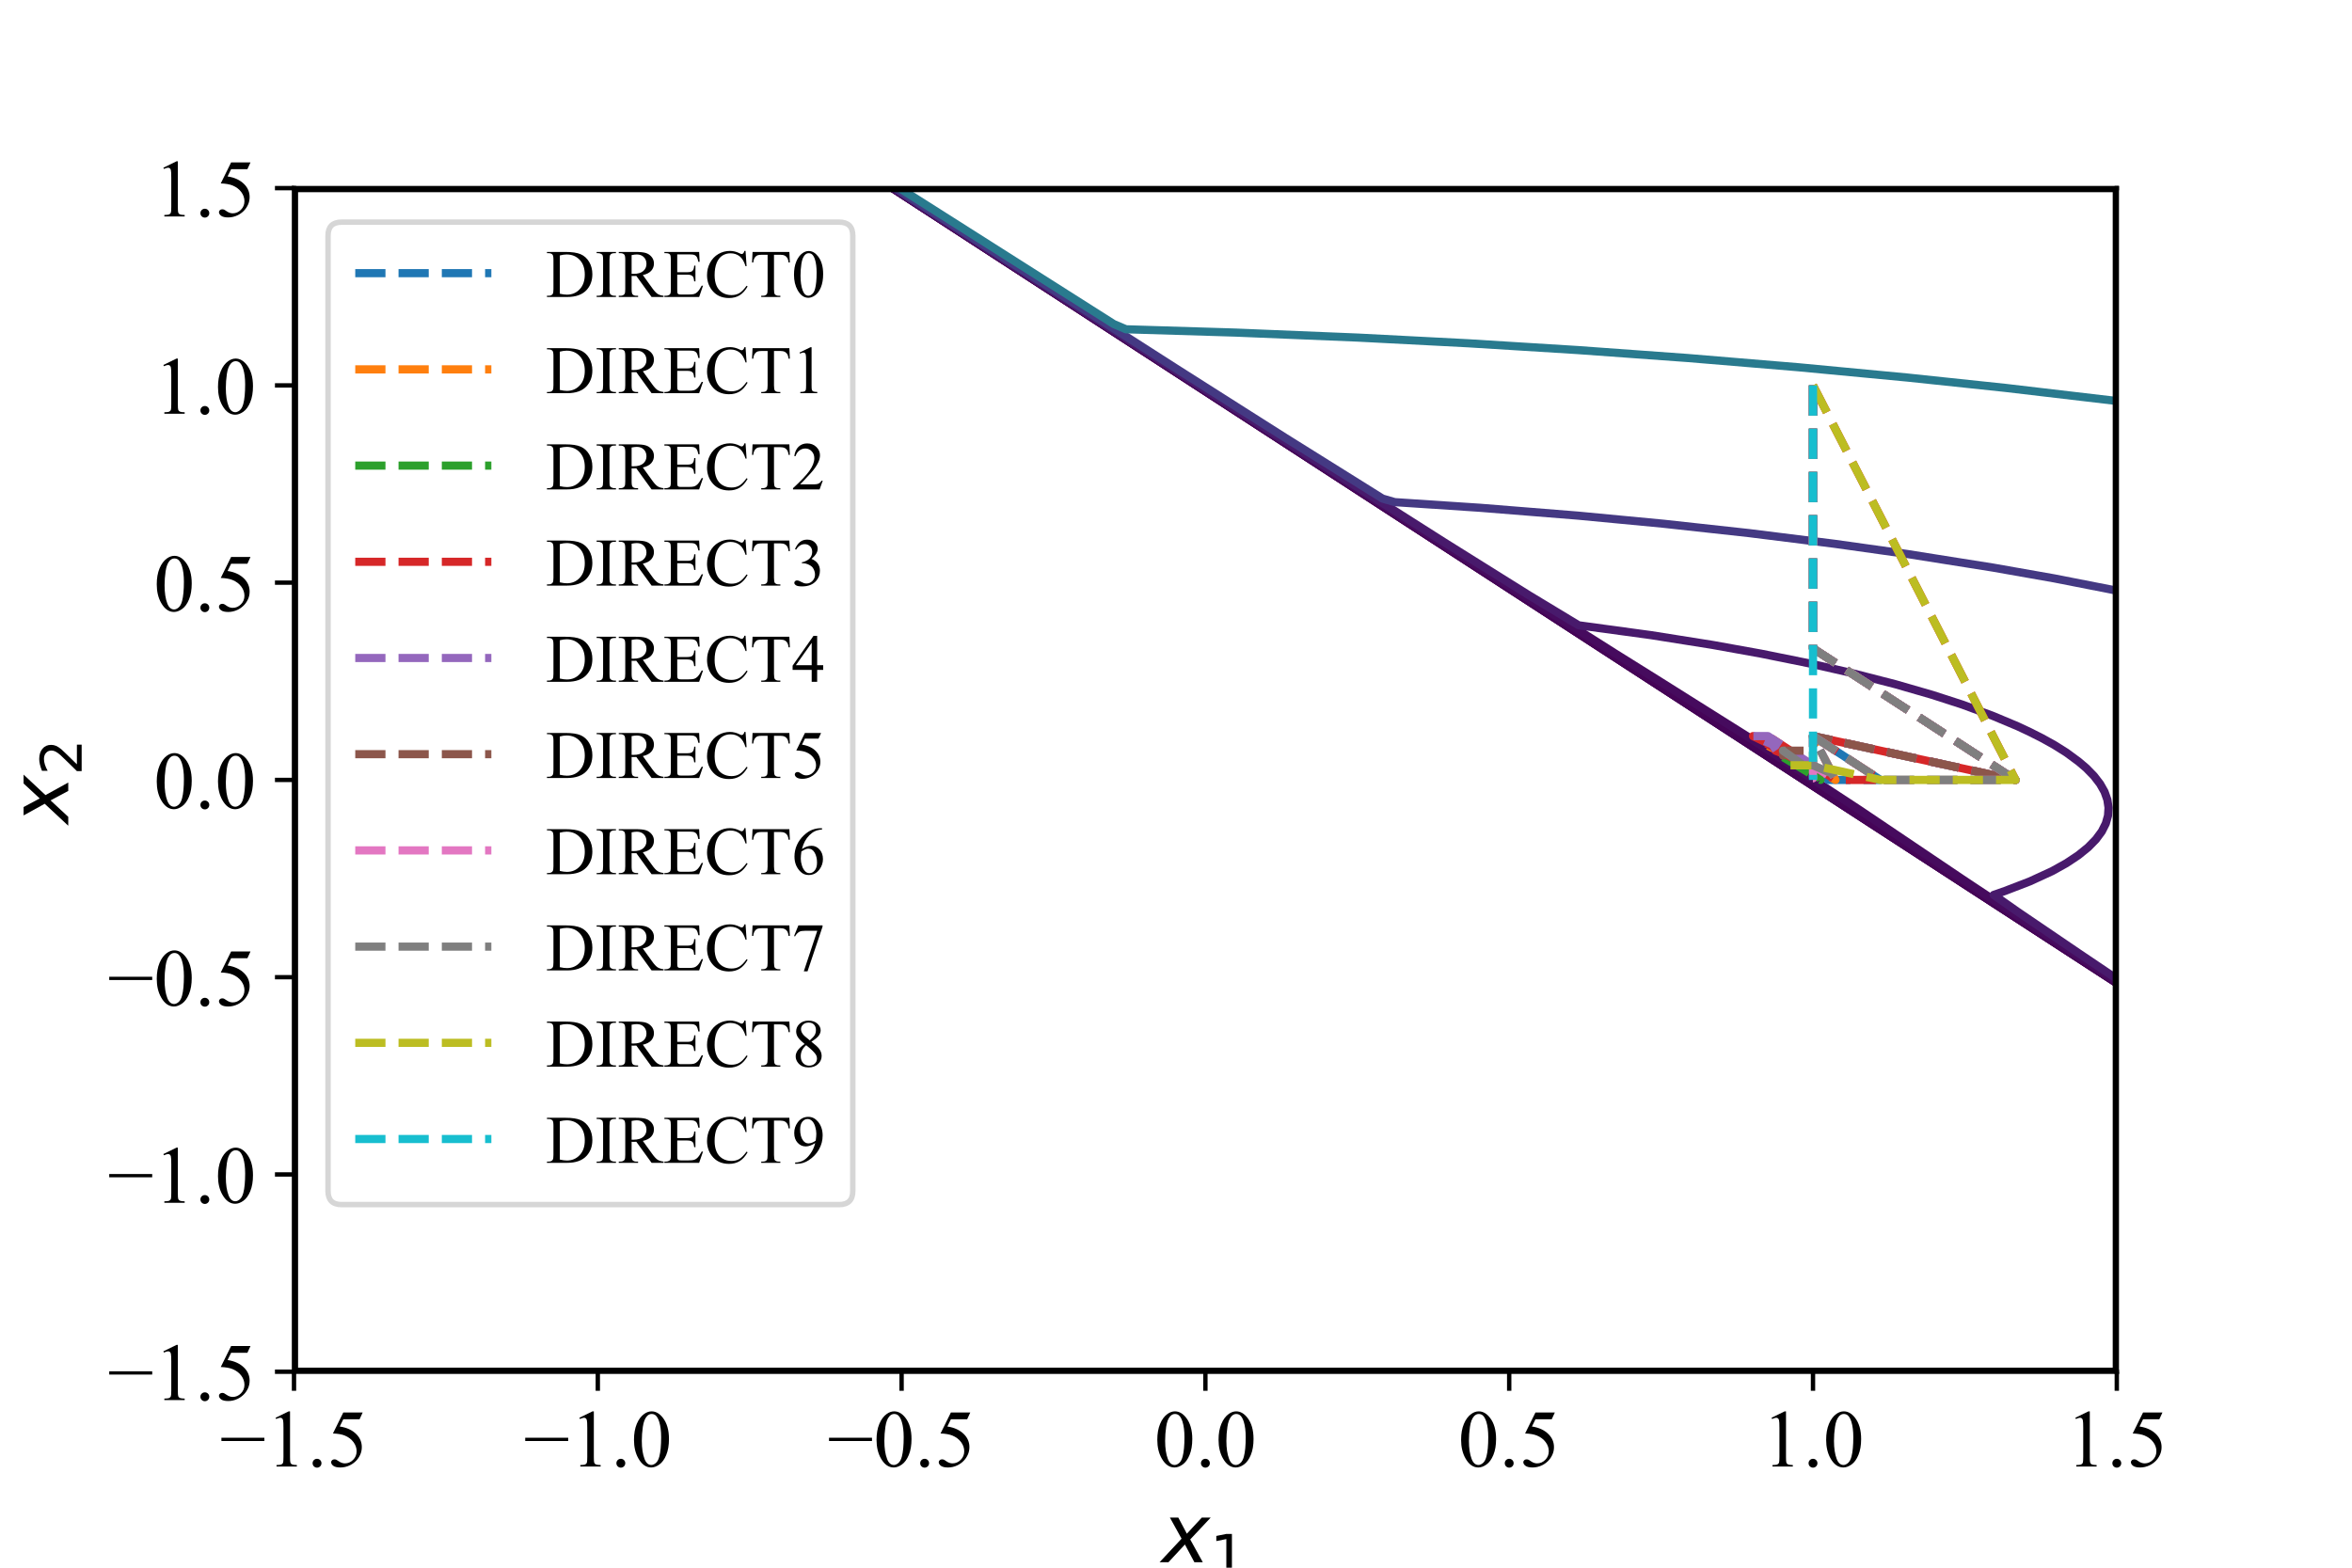 <?xml version="1.0" encoding="utf-8" standalone="no"?>
<!DOCTYPE svg PUBLIC "-//W3C//DTD SVG 1.1//EN"
  "http://www.w3.org/Graphics/SVG/1.1/DTD/svg11.dtd">
<!-- Created with matplotlib (https://matplotlib.org/) -->
<svg height="288pt" version="1.1" viewBox="0 0 432 288" width="432pt" xmlns="http://www.w3.org/2000/svg" xmlns:xlink="http://www.w3.org/1999/xlink">
 <defs>
  <style type="text/css">*{stroke-linecap:butt;stroke-linejoin:round;}</style>
 </defs>
 <g id="figure_1">
  <g id="patch_1">
   <path d="M 0 288 
L 432 288 
L 432 0 
L 0 0 
z
" style="fill:#ffffff;"/>
  </g>
  <g id="axes_1">
   <g id="patch_2">
    <path d="M 54 252 
L 388.8 252 
L 388.8 34.56 
L 54 34.56 
z
" style="fill:#ffffff;"/>
   </g>
   <g id="matplotlib.axis_1">
    <g id="xtick_1">
     <g id="line2d_1">
      <defs>
       <path d="M 0 0 
L 0 3.5 
" id="m07258f8184" style="stroke:#000000;stroke-width:0.8;"/>
      </defs>
      <g>
       <use style="stroke:#000000;stroke-width:0.8;" x="54" xlink:href="#m07258f8184" y="252"/>
      </g>
     </g>
     <g id="text_1">
      <!-- −1.5 -->
      <g transform="translate(40.396 269.416)scale(0.15 -0.15)">
       <defs>
        <path d="M 54.438 31.25 
L 1.812 31.25 
L 1.812 35.25 
L 54.438 35.25 
z
" id="TimesNewRomanPSMT-8722"/>
        <path d="M 11.719 59.719 
L 27.828 67.578 
L 29.438 67.578 
L 29.438 11.672 
Q 29.438 6.109 29.906 4.734 
Q 30.375 3.375 31.828 2.641 
Q 33.297 1.906 37.797 1.812 
L 37.797 0 
L 12.891 0 
L 12.891 1.812 
Q 17.578 1.906 18.938 2.609 
Q 20.312 3.328 20.844 4.516 
Q 21.391 5.719 21.391 11.672 
L 21.391 47.406 
Q 21.391 54.641 20.906 56.688 
Q 20.562 58.25 19.656 58.984 
Q 18.75 59.719 17.484 59.719 
Q 15.672 59.719 12.453 58.203 
z
" id="TimesNewRomanPSMT-49"/>
        <path d="M 12.5 9.469 
Q 14.797 9.469 16.359 7.875 
Q 17.922 6.297 17.922 4.047 
Q 17.922 1.812 16.328 0.219 
Q 14.75 -1.375 12.5 -1.375 
Q 10.25 -1.375 8.656 0.219 
Q 7.078 1.812 7.078 4.047 
Q 7.078 6.344 8.656 7.906 
Q 10.25 9.469 12.5 9.469 
z
" id="TimesNewRomanPSMT-46"/>
        <path d="M 43.406 66.219 
L 39.594 57.906 
L 19.672 57.906 
L 15.328 49.031 
Q 28.266 47.125 35.844 39.406 
Q 42.328 32.766 42.328 23.781 
Q 42.328 18.562 40.203 14.109 
Q 38.094 9.672 34.859 6.547 
Q 31.641 3.422 27.688 1.516 
Q 22.078 -1.172 16.156 -1.172 
Q 10.203 -1.172 7.484 0.844 
Q 4.781 2.875 4.781 5.328 
Q 4.781 6.688 5.906 7.734 
Q 7.031 8.797 8.734 8.797 
Q 10.016 8.797 10.969 8.406 
Q 11.922 8.016 14.203 6.391 
Q 17.875 3.859 21.625 3.859 
Q 27.344 3.859 31.656 8.172 
Q 35.984 12.5 35.984 18.703 
Q 35.984 24.703 32.125 29.906 
Q 28.266 35.109 21.484 37.938 
Q 16.156 40.141 6.984 40.484 
L 19.672 66.219 
z
" id="TimesNewRomanPSMT-53"/>
       </defs>
       <use xlink:href="#TimesNewRomanPSMT-8722"/>
       <use x="56.396" xlink:href="#TimesNewRomanPSMT-49"/>
       <use x="106.396" xlink:href="#TimesNewRomanPSMT-46"/>
       <use x="131.396" xlink:href="#TimesNewRomanPSMT-53"/>
      </g>
     </g>
    </g>
    <g id="xtick_2">
     <g id="line2d_2">
      <g>
       <use style="stroke:#000000;stroke-width:0.8;" x="109.8" xlink:href="#m07258f8184" y="252"/>
      </g>
     </g>
     <g id="text_2">
      <!-- −1.0 -->
      <g transform="translate(96.196 269.416)scale(0.15 -0.15)">
       <defs>
        <path d="M 3.609 32.719 
Q 3.609 44.047 7.031 52.219 
Q 10.453 60.406 16.109 64.406 
Q 20.516 67.578 25.203 67.578 
Q 32.812 67.578 38.875 59.812 
Q 46.438 50.203 46.438 33.734 
Q 46.438 22.219 43.109 14.156 
Q 39.797 6.109 34.641 2.469 
Q 29.5 -1.172 24.703 -1.172 
Q 15.234 -1.172 8.938 10.016 
Q 3.609 19.438 3.609 32.719 
z
M 13.188 31.5 
Q 13.188 17.828 16.547 9.188 
Q 19.344 1.906 24.859 1.906 
Q 27.484 1.906 30.312 4.266 
Q 33.156 6.641 34.625 12.203 
Q 36.859 20.609 36.859 35.891 
Q 36.859 47.219 34.516 54.781 
Q 32.766 60.406 29.984 62.75 
Q 27.984 64.359 25.141 64.359 
Q 21.828 64.359 19.234 61.375 
Q 15.719 57.328 14.453 48.625 
Q 13.188 39.938 13.188 31.5 
z
" id="TimesNewRomanPSMT-48"/>
       </defs>
       <use xlink:href="#TimesNewRomanPSMT-8722"/>
       <use x="56.396" xlink:href="#TimesNewRomanPSMT-49"/>
       <use x="106.396" xlink:href="#TimesNewRomanPSMT-46"/>
       <use x="131.396" xlink:href="#TimesNewRomanPSMT-48"/>
      </g>
     </g>
    </g>
    <g id="xtick_3">
     <g id="line2d_3">
      <g>
       <use style="stroke:#000000;stroke-width:0.8;" x="165.6" xlink:href="#m07258f8184" y="252"/>
      </g>
     </g>
     <g id="text_3">
      <!-- −0.5 -->
      <g transform="translate(151.996 269.416)scale(0.15 -0.15)">
       <use xlink:href="#TimesNewRomanPSMT-8722"/>
       <use x="56.396" xlink:href="#TimesNewRomanPSMT-48"/>
       <use x="106.396" xlink:href="#TimesNewRomanPSMT-46"/>
       <use x="131.396" xlink:href="#TimesNewRomanPSMT-53"/>
      </g>
     </g>
    </g>
    <g id="xtick_4">
     <g id="line2d_4">
      <g>
       <use style="stroke:#000000;stroke-width:0.8;" x="221.4" xlink:href="#m07258f8184" y="252"/>
      </g>
     </g>
     <g id="text_4">
      <!-- 0.0 -->
      <g transform="translate(212.025 269.416)scale(0.15 -0.15)">
       <use xlink:href="#TimesNewRomanPSMT-48"/>
       <use x="50" xlink:href="#TimesNewRomanPSMT-46"/>
       <use x="75" xlink:href="#TimesNewRomanPSMT-48"/>
      </g>
     </g>
    </g>
    <g id="xtick_5">
     <g id="line2d_5">
      <g>
       <use style="stroke:#000000;stroke-width:0.8;" x="277.2" xlink:href="#m07258f8184" y="252"/>
      </g>
     </g>
     <g id="text_5">
      <!-- 0.5 -->
      <g transform="translate(267.825 269.416)scale(0.15 -0.15)">
       <use xlink:href="#TimesNewRomanPSMT-48"/>
       <use x="50" xlink:href="#TimesNewRomanPSMT-46"/>
       <use x="75" xlink:href="#TimesNewRomanPSMT-53"/>
      </g>
     </g>
    </g>
    <g id="xtick_6">
     <g id="line2d_6">
      <g>
       <use style="stroke:#000000;stroke-width:0.8;" x="333" xlink:href="#m07258f8184" y="252"/>
      </g>
     </g>
     <g id="text_6">
      <!-- 1.0 -->
      <g transform="translate(323.625 269.416)scale(0.15 -0.15)">
       <use xlink:href="#TimesNewRomanPSMT-49"/>
       <use x="50" xlink:href="#TimesNewRomanPSMT-46"/>
       <use x="75" xlink:href="#TimesNewRomanPSMT-48"/>
      </g>
     </g>
    </g>
    <g id="xtick_7">
     <g id="line2d_7">
      <g>
       <use style="stroke:#000000;stroke-width:0.8;" x="388.8" xlink:href="#m07258f8184" y="252"/>
      </g>
     </g>
     <g id="text_7">
      <!-- 1.5 -->
      <g transform="translate(379.425 269.416)scale(0.15 -0.15)">
       <use xlink:href="#TimesNewRomanPSMT-49"/>
       <use x="50" xlink:href="#TimesNewRomanPSMT-46"/>
       <use x="75" xlink:href="#TimesNewRomanPSMT-53"/>
      </g>
     </g>
    </g>
    <g id="text_8">
     <!-- $x_1$ -->
     <g transform="translate(213.375 287.04)scale(0.15 -0.15)">
      <defs>
       <path d="M 60.016 54.688 
L 34.906 27.875 
L 50.297 0 
L 39.984 0 
L 28.422 21.688 
L 8.297 0 
L -2.594 0 
L 24.312 28.812 
L 10.016 54.688 
L 20.312 54.688 
L 30.812 34.906 
L 49.125 54.688 
z
" id="DejaVuSans-Oblique-120"/>
       <path d="M 12.406 8.297 
L 28.516 8.297 
L 28.516 63.922 
L 10.984 60.406 
L 10.984 69.391 
L 28.422 72.906 
L 38.281 72.906 
L 38.281 8.297 
L 54.391 8.297 
L 54.391 0 
L 12.406 0 
z
" id="DejaVuSans-49"/>
      </defs>
      <use transform="translate(0 0.312)" xlink:href="#DejaVuSans-Oblique-120"/>
      <use transform="translate(59.18 -16.094)scale(0.7)" xlink:href="#DejaVuSans-49"/>
     </g>
    </g>
   </g>
   <g id="matplotlib.axis_2">
    <g id="ytick_1">
     <g id="line2d_8">
      <defs>
       <path d="M 0 0 
L -3.5 0 
" id="m9560e3b0bb" style="stroke:#000000;stroke-width:0.8;"/>
      </defs>
      <g>
       <use style="stroke:#000000;stroke-width:0.8;" x="54" xlink:href="#m9560e3b0bb" y="252"/>
      </g>
     </g>
     <g id="text_9">
      <!-- −1.5 -->
      <g transform="translate(19.791 257.208)scale(0.15 -0.15)">
       <use xlink:href="#TimesNewRomanPSMT-8722"/>
       <use x="56.396" xlink:href="#TimesNewRomanPSMT-49"/>
       <use x="106.396" xlink:href="#TimesNewRomanPSMT-46"/>
       <use x="131.396" xlink:href="#TimesNewRomanPSMT-53"/>
      </g>
     </g>
    </g>
    <g id="ytick_2">
     <g id="line2d_9">
      <g>
       <use style="stroke:#000000;stroke-width:0.8;" x="54" xlink:href="#m9560e3b0bb" y="215.76"/>
      </g>
     </g>
     <g id="text_10">
      <!-- −1.0 -->
      <g transform="translate(19.791 220.968)scale(0.15 -0.15)">
       <use xlink:href="#TimesNewRomanPSMT-8722"/>
       <use x="56.396" xlink:href="#TimesNewRomanPSMT-49"/>
       <use x="106.396" xlink:href="#TimesNewRomanPSMT-46"/>
       <use x="131.396" xlink:href="#TimesNewRomanPSMT-48"/>
      </g>
     </g>
    </g>
    <g id="ytick_3">
     <g id="line2d_10">
      <g>
       <use style="stroke:#000000;stroke-width:0.8;" x="54" xlink:href="#m9560e3b0bb" y="179.52"/>
      </g>
     </g>
     <g id="text_11">
      <!-- −0.5 -->
      <g transform="translate(19.791 184.728)scale(0.15 -0.15)">
       <use xlink:href="#TimesNewRomanPSMT-8722"/>
       <use x="56.396" xlink:href="#TimesNewRomanPSMT-48"/>
       <use x="106.396" xlink:href="#TimesNewRomanPSMT-46"/>
       <use x="131.396" xlink:href="#TimesNewRomanPSMT-53"/>
      </g>
     </g>
    </g>
    <g id="ytick_4">
     <g id="line2d_11">
      <g>
       <use style="stroke:#000000;stroke-width:0.8;" x="54" xlink:href="#m9560e3b0bb" y="143.28"/>
      </g>
     </g>
     <g id="text_12">
      <!-- 0.0 -->
      <g transform="translate(28.25 148.488)scale(0.15 -0.15)">
       <use xlink:href="#TimesNewRomanPSMT-48"/>
       <use x="50" xlink:href="#TimesNewRomanPSMT-46"/>
       <use x="75" xlink:href="#TimesNewRomanPSMT-48"/>
      </g>
     </g>
    </g>
    <g id="ytick_5">
     <g id="line2d_12">
      <g>
       <use style="stroke:#000000;stroke-width:0.8;" x="54" xlink:href="#m9560e3b0bb" y="107.04"/>
      </g>
     </g>
     <g id="text_13">
      <!-- 0.5 -->
      <g transform="translate(28.25 112.248)scale(0.15 -0.15)">
       <use xlink:href="#TimesNewRomanPSMT-48"/>
       <use x="50" xlink:href="#TimesNewRomanPSMT-46"/>
       <use x="75" xlink:href="#TimesNewRomanPSMT-53"/>
      </g>
     </g>
    </g>
    <g id="ytick_6">
     <g id="line2d_13">
      <g>
       <use style="stroke:#000000;stroke-width:0.8;" x="54" xlink:href="#m9560e3b0bb" y="70.8"/>
      </g>
     </g>
     <g id="text_14">
      <!-- 1.0 -->
      <g transform="translate(28.25 76.008)scale(0.15 -0.15)">
       <use xlink:href="#TimesNewRomanPSMT-49"/>
       <use x="50" xlink:href="#TimesNewRomanPSMT-46"/>
       <use x="75" xlink:href="#TimesNewRomanPSMT-48"/>
      </g>
     </g>
    </g>
    <g id="ytick_7">
     <g id="line2d_14">
      <g>
       <use style="stroke:#000000;stroke-width:0.8;" x="54" xlink:href="#m9560e3b0bb" y="34.56"/>
      </g>
     </g>
     <g id="text_15">
      <!-- 1.5 -->
      <g transform="translate(28.25 39.768)scale(0.15 -0.15)">
       <use xlink:href="#TimesNewRomanPSMT-49"/>
       <use x="50" xlink:href="#TimesNewRomanPSMT-46"/>
       <use x="75" xlink:href="#TimesNewRomanPSMT-53"/>
      </g>
     </g>
    </g>
    <g id="text_16">
     <!-- $x_2$ -->
     <g transform="translate(12.583 151.305)rotate(-90)scale(0.15 -0.15)">
      <defs>
       <path d="M 19.188 8.297 
L 53.609 8.297 
L 53.609 0 
L 7.328 0 
L 7.328 8.297 
Q 12.938 14.109 22.625 23.891 
Q 32.328 33.688 34.812 36.531 
Q 39.547 41.844 41.422 45.531 
Q 43.312 49.219 43.312 52.781 
Q 43.312 58.594 39.234 62.25 
Q 35.156 65.922 28.609 65.922 
Q 23.969 65.922 18.812 64.312 
Q 13.672 62.703 7.812 59.422 
L 7.812 69.391 
Q 13.766 71.781 18.938 73 
Q 24.125 74.219 28.422 74.219 
Q 39.75 74.219 46.484 68.547 
Q 53.219 62.891 53.219 53.422 
Q 53.219 48.922 51.531 44.891 
Q 49.859 40.875 45.406 35.406 
Q 44.188 33.984 37.641 27.219 
Q 31.109 20.453 19.188 8.297 
z
" id="DejaVuSans-50"/>
      </defs>
      <use transform="translate(0 0.312)" xlink:href="#DejaVuSans-Oblique-120"/>
      <use transform="translate(59.18 -16.094)scale(0.7)" xlink:href="#DejaVuSans-50"/>
     </g>
    </g>
   </g>
   <g id="LineCollection_1">
    <path clip-path="url(#p7ae306305e)" d="M 109.165 -1 
L 433 209.317 
L 433 209.317 
" style="fill:none;stroke:#440154;stroke-width:1.5;"/>
   </g>
   <g id="LineCollection_2">
    <path clip-path="url(#p7ae306305e)" d="M 109.166 -1 
L 433 209.315 
L 433 209.315 
" style="fill:none;stroke:#440154;stroke-width:1.5;"/>
   </g>
   <g id="LineCollection_3">
    <path clip-path="url(#p7ae306305e)" d="M 109.168 -1 
L 433 209.31 
L 433 209.31 
" style="fill:none;stroke:#440154;stroke-width:1.5;"/>
   </g>
   <g id="LineCollection_4">
    <path clip-path="url(#p7ae306305e)" d="M 109.173 -1 
L 301.034 123.476 
L 303.514 125.069 
L 433 209.297 
L 433 209.297 
" style="fill:none;stroke:#440256;stroke-width:1.5;"/>
   </g>
   <g id="LineCollection_5">
    <path clip-path="url(#p7ae306305e)" d="M 109.185 -1 
L 269.629 103.075 
L 272.116 104.673 
L 294.305 118.965 
L 297.031 120.698 
L 312.25 130.454 
L 317.505 133.81 
L 350.385 155.287 
L 353.143 157.12 
L 370.574 168.561 
L 373.108 170.232 
L 428.897 206.597 
L 433 209.266 
L 433 209.266 
" style="fill:none;stroke:#450457;stroke-width:1.5;"/>
   </g>
   <g id="LineCollection_6">
    <path clip-path="url(#p7ae306305e)" d="M 109.215 -1 
L 235.981 81.198 
L 240.757 84.276 
L 265.143 99.993 
L 270.191 103.216 
L 283.088 111.464 
L 288.492 114.871 
L 296.548 119.977 
L 304.699 125.069 
L 310.007 128.409 
L 320.913 135.267 
L 341.412 148.702 
L 360.4 161.491 
L 368.331 166.76 
L 373.531 170.232 
L 386.276 178.629 
L 391.213 181.887 
L 419.925 200.662 
L 424.635 203.741 
L 433 209.19 
L 433 209.19 
" style="fill:none;stroke:#460b5e;stroke-width:1.5;"/>
   </g>
   <g id="LineCollection_7">
    <path clip-path="url(#p7ae306305e)" d="M 109.289 -1 
L 195.603 54.93 
L 202.699 59.509 
L 229.251 76.635 
L 236.63 81.362 
L 249.44 89.575 
L 257.163 94.474 
L 265.143 99.546 
L 275.664 106.129 
L 280.845 109.366 
L 289.952 114.871 
L 303.277 116.686 
L 314.493 118.467 
L 323.466 120.083 
L 332.439 121.897 
L 340.011 123.612 
L 348.142 125.701 
L 354.871 127.645 
L 360.422 129.44 
L 366.087 131.537 
L 370.574 133.42 
L 372.817 134.472 
L 375.06 135.606 
L 377.304 136.852 
L 379.547 138.261 
L 381.79 139.914 
L 383.183 141.095 
L 384.605 142.552 
L 385.727 144.008 
L 386.55 145.465 
L 387.068 146.922 
L 387.283 148.379 
L 387.189 149.836 
L 386.778 151.293 
L 386.041 152.75 
L 384.962 154.207 
L 383.534 155.664 
L 381.737 157.12 
L 379.544 158.577 
L 376.929 160.034 
L 372.817 161.925 
L 368.331 163.653 
L 366.182 164.405 
L 370.574 167.491 
L 381.79 175.112 
L 389.683 180.431 
L 397.492 185.613 
L 402.833 189.172 
L 415.438 197.473 
L 420.52 200.827 
L 433 209.002 
L 433 209.002 
" style="fill:none;stroke:#481a6c;stroke-width:1.5;"/>
   </g>
   <g id="LineCollection_8">
    <path clip-path="url(#p7ae306305e)" d="M 433 180.638 
L 431.141 181.098 
L 428.897 181.644 
L 427.878 181.887 
L 426.654 182.167 
L 424.411 182.67 
L 422.168 183.165 
L 421.34 183.344 
L 419.925 183.638 
L 417.681 184.095 
L 415.438 184.544 
L 414.132 184.801 
L 413.195 184.978 
L 410.952 185.394 
L 408.709 185.802 
L 406.465 186.202 
L 406.148 186.258 
L 404.222 186.582 
L 401.979 186.953 
L 401.933 187.715 
L 401.979 187.745 
L 404.071 189.172 
L 404.222 189.27 
L 406.216 190.629 
L 406.465 190.791 
L 408.367 192.086 
L 408.709 192.307 
L 410.525 193.543 
L 410.952 193.82 
L 412.687 194.999 
L 413.195 195.329 
L 414.855 196.456 
L 415.438 196.835 
L 417.027 197.913 
L 417.681 198.338 
L 419.203 199.37 
L 419.925 199.839 
L 421.383 200.827 
L 422.168 201.336 
L 423.567 202.284 
L 424.411 202.832 
L 425.755 203.741 
L 426.654 204.325 
L 427.945 205.198 
L 428.897 205.816 
L 430.139 206.654 
L 431.141 207.305 
L 432.335 208.111 
L 433 208.543 
" style="fill:none;stroke:#443983;stroke-width:1.5;"/>
    <path clip-path="url(#p7ae306305e)" d="M 109.468 -1 
L 159.712 31.504 
L 169.254 37.656 
L 193.36 53.187 
L 203.229 59.509 
L 215.792 67.557 
L 228.352 75.535 
L 235.981 80.374 
L 253.927 91.59 
L 256.17 92.247 
L 271.872 93.285 
L 289.818 94.725 
L 305.521 96.214 
L 321.223 97.933 
L 336.926 99.895 
L 350.385 101.786 
L 366.087 104.277 
L 377.304 106.255 
L 391.516 109.043 
L 404.222 111.848 
L 410.952 113.471 
L 422.168 116.433 
L 431.672 119.241 
L 433 119.667 
L 433 119.667 
" style="fill:none;stroke:#443983;stroke-width:1.5;"/>
   </g>
   <g id="LineCollection_9">
    <path clip-path="url(#p7ae306305e)" d="M 109.907 -1 
L 135.036 15.193 
L 151.872 26.001 
L 166.441 35.341 
L 204.576 59.541 
L 206.819 60.492 
L 227.008 61.1 
L 249.44 62.019 
L 269.629 63.061 
L 289.818 64.311 
L 310.007 65.773 
L 330.196 67.455 
L 350.385 69.364 
L 368.331 71.259 
L 388.52 73.634 
L 406.465 75.968 
L 424.411 78.529 
L 433 79.842 
L 433 79.842 
" style="fill:none;stroke:#297a8e;stroke-width:1.5;"/>
   </g>
   <g id="LineCollection_10">
    <path clip-path="url(#p7ae306305e)" d="M 110.996 -1 
L 132.793 12.772 
L 159.712 12.996 
L 186.63 13.456 
L 213.549 14.146 
L 240.467 15.07 
L 267.386 16.223 
L 294.305 17.61 
L 321.223 19.233 
L 348.142 21.097 
L 373.647 23.087 
L 399.736 25.361 
L 424.411 27.736 
L 433 28.616 
L 433 28.616 
" style="fill:none;stroke:#fde725;stroke-width:1.5;"/>
   </g>
   <g id="line2d_15">
    <path clip-path="url(#p7ae306305e)" d="M 54 252 
L 388.8 252 
" style="fill:none;stroke:#000000;stroke-linecap:square;stroke-width:1.5;"/>
   </g>
   <g id="line2d_16">
    <path clip-path="url(#p7ae306305e)" d="M 54 34.56 
L 388.8 34.56 
" style="fill:none;stroke:#000000;stroke-linecap:square;stroke-width:1.5;"/>
   </g>
   <g id="line2d_17">
    <path clip-path="url(#p7ae306305e)" d="M 54 252 
L 54 34.56 
" style="fill:none;stroke:#000000;stroke-linecap:square;stroke-width:1.5;"/>
   </g>
   <g id="line2d_18">
    <path clip-path="url(#p7ae306305e)" d="M 388.8 252 
L 388.8 34.56 
" style="fill:none;stroke:#000000;stroke-linecap:square;stroke-width:1.5;"/>
   </g>
   <g id="line2d_19">
    <path clip-path="url(#p7ae306305e)" d="M 333 70.8 
L 333 70.8 
L 333 70.8 
L 333 70.8 
L 333 70.8 
L 333 70.8 
L 333 119.12 
L 333 119.12 
L 333 119.12 
L 333 119.12 
L 370.2 143.28 
L 370.2 143.28 
L 370.2 143.28 
L 370.2 143.28 
L 333 135.227 
L 333 135.227 
L 333 135.227 
L 333 135.227 
L 345.4 143.28 
L 345.4 143.28 
L 345.4 143.28 
L 345.4 143.28 
L 337.133 143.28 
L 337.133 143.28 
L 337.133 143.28 
L 337.133 143.28 
L 337.133 143.28 
L 337.133 143.28 
L 337.133 143.28 
L 337.133 143.28 
L 337.133 143.28 
L 337.133 143.28 
L 337.133 143.28 
L 335.756 143.28 
L 335.756 143.28 
L 335.756 143.28 
L 335.756 143.28 
L 335.756 143.28 
L 335.756 143.28 
L 335.756 143.28 
L 335.756 143.28 
L 335.756 143.28 
L 335.756 142.385 
L 335.756 142.385 
L 335.756 142.385 
L 335.756 142.385 
L 335.756 142.385 
L 335.756 142.385 
L 335.756 142.385 
L 331.622 140.596 
L 331.622 140.596 
L 331.622 140.596 
L 331.622 140.596 
L 331.622 140.596 
L 331.622 140.596 
L 331.622 140.596 
L 331.622 139.701 
L 331.622 139.701 
L 331.622 139.701 
L 331.622 139.701 
L 331.622 139.701 
L 331.622 139.701 
L 331.622 139.701 
L 331.622 139.701 
L 331.622 139.701 
L 331.622 139.701 
L 331.622 139.701 
L 331.622 139.701 
L 331.622 139.701 
L 331.622 139.701 
L 331.622 139.701 
L 331.622 139.701 
L 331.622 139.701 
L 331.622 139.701 
L 331.622 139.701 
L 331.622 139.701 
L 331.622 139.701 
L 331.622 139.701 
L 331.622 139.701 
L 331.622 139.701 
L 331.622 139.701 
L 331.622 139.701 
L 331.622 139.701 
L 331.622 139.701 
L 331.622 139.701 
L 331.622 139.701 
L 331.622 139.701 
L 331.622 139.701 
L 331.622 139.701 
L 331.622 139.701 
L 331.622 139.701 
L 331.622 139.701 
L 331.622 139.701 
L 331.622 139.701 
L 331.622 139.701 
L 331.622 139.701 
L 331.622 139.701 
L 331.622 139.701 
L 331.622 139.701 
L 331.622 139.701 
" style="fill:none;stroke:#1f77b4;stroke-dasharray:5.55,2.4;stroke-dashoffset:0;stroke-width:1.5;"/>
   </g>
   <g id="line2d_20">
    <path clip-path="url(#p7ae306305e)" d="M 333 70.8 
L 333 70.8 
L 333 70.8 
L 333 70.8 
L 333 70.8 
L 333 70.8 
L 333 119.12 
L 333 119.12 
L 333 119.12 
L 333 119.12 
L 370.2 143.28 
L 370.2 143.28 
L 370.2 143.28 
L 370.2 143.28 
L 333 135.227 
L 333 135.227 
L 333 135.227 
L 333 135.227 
L 333 135.227 
L 333 135.227 
L 333 135.227 
L 333 135.227 
L 337.133 143.28 
L 337.133 143.28 
L 337.133 143.28 
L 337.133 143.28 
L 337.133 143.28 
L 337.133 143.28 
L 337.133 143.28 
L 337.133 143.28 
L 337.133 143.28 
L 337.133 143.28 
L 337.133 143.28 
L 337.133 143.28 
L 337.133 143.28 
L 337.133 143.28 
L 337.133 143.28 
L 337.133 143.28 
L 337.133 143.28 
L 337.133 143.28 
L 337.133 143.28 
L 337.133 143.28 
L 337.133 143.28 
L 337.133 143.28 
L 337.133 143.28 
L 337.133 143.28 
L 337.133 143.28 
L 337.133 143.28 
L 337.133 143.28 
L 337.133 143.28 
L 337.133 143.28 
L 337.133 143.28 
L 337.133 143.28 
L 337.133 143.28 
L 337.133 143.28 
L 337.133 143.28 
L 337.133 143.28 
L 337.133 143.28 
L 324.733 137.016 
L 324.733 137.016 
L 324.733 137.016 
L 324.733 137.016 
L 324.733 137.016 
L 324.733 137.016 
L 324.733 137.016 
L 324.733 137.016 
L 324.733 137.016 
L 324.733 137.016 
L 324.733 137.016 
L 324.733 137.016 
L 324.733 137.016 
L 324.733 137.016 
L 324.733 137.016 
L 324.733 137.016 
L 324.733 137.016 
L 324.733 137.016 
L 324.733 137.016 
L 324.733 137.016 
L 324.733 137.016 
L 324.733 137.016 
L 324.733 137.016 
L 324.733 137.016 
L 324.733 137.016 
L 324.733 137.016 
L 324.733 137.016 
L 324.733 137.016 
L 324.733 137.016 
L 324.733 137.016 
L 324.733 137.016 
L 324.733 137.016 
L 324.733 137.016 
L 324.733 137.016 
L 324.733 137.016 
L 324.733 137.016 
L 324.733 137.016 
L 324.733 137.016 
L 324.733 137.016 
L 324.733 137.016 
L 324.733 137.016 
L 324.733 137.016 
" style="fill:none;stroke:#ff7f0e;stroke-dasharray:5.55,2.4;stroke-dashoffset:0;stroke-width:1.5;"/>
   </g>
   <g id="line2d_21">
    <path clip-path="url(#p7ae306305e)" d="M 333 70.8 
L 333 70.8 
L 333 70.8 
L 333 70.8 
L 333 70.8 
L 333 70.8 
L 333 70.8 
L 333 70.8 
L 333 70.8 
L 333 70.8 
L 333 119.12 
L 333 119.12 
L 333 119.12 
L 333 119.12 
L 370.2 143.28 
L 370.2 143.28 
L 345.4 143.28 
L 345.4 143.28 
L 345.4 143.28 
L 345.4 143.28 
L 333 135.227 
L 333 135.227 
L 333 135.227 
L 333 135.227 
L 333 140.596 
L 333 140.596 
L 333 140.596 
L 333 140.596 
L 333 140.596 
L 333 140.596 
L 333 140.596 
L 333 140.596 
L 333 140.596 
L 333 140.596 
L 333 140.596 
L 333 140.596 
L 334.378 143.28 
L 334.378 143.28 
L 334.378 143.28 
L 334.378 143.28 
L 334.378 143.28 
L 334.378 143.28 
L 334.378 143.28 
L 334.378 143.28 
L 334.378 143.28 
L 334.378 143.28 
L 334.378 143.28 
L 334.378 143.28 
L 334.378 143.28 
L 334.378 143.28 
L 334.378 143.28 
L 334.378 143.28 
L 334.378 143.28 
L 334.378 143.28 
L 334.378 143.28 
L 334.378 143.28 
L 334.378 143.28 
L 334.378 143.28 
L 334.378 143.28 
L 334.378 143.28 
L 334.378 143.28 
L 334.378 143.28 
L 334.378 143.28 
L 334.378 143.28 
L 334.378 143.28 
L 334.378 143.28 
L 334.378 143.28 
L 334.378 143.28 
L 334.378 143.28 
L 334.378 143.28 
L 334.378 143.28 
L 334.378 143.28 
L 334.378 143.28 
L 334.378 143.28 
L 334.378 143.28 
L 334.378 143.28 
L 334.378 143.28 
L 334.378 143.28 
L 334.378 143.28 
L 334.378 143.28 
L 334.378 143.28 
L 334.378 143.28 
L 334.378 143.28 
L 327.03 138.806 
L 327.03 138.806 
L 327.03 138.806 
L 327.03 138.806 
L 327.03 138.806 
L 327.03 138.806 
L 327.03 138.806 
L 327.03 138.806 
L 327.03 138.806 
L 327.03 138.806 
L 327.03 138.806 
L 327.03 138.508 
L 327.03 138.508 
L 327.03 138.508 
L 327.03 138.508 
L 327.03 138.508 
L 327.03 138.508 
" style="fill:none;stroke:#2ca02c;stroke-dasharray:5.55,2.4;stroke-dashoffset:0;stroke-width:1.5;"/>
   </g>
   <g id="line2d_22">
    <path clip-path="url(#p7ae306305e)" d="M 333 70.8 
L 333 70.8 
L 333 70.8 
L 333 70.8 
L 333 70.8 
L 333 70.8 
L 333 70.8 
L 333 70.8 
L 333 70.8 
L 333 70.8 
L 370.2 143.28 
L 370.2 143.28 
L 370.2 143.28 
L 370.2 143.28 
L 370.2 143.28 
L 370.2 143.28 
L 333 135.227 
L 333 135.227 
L 333 135.227 
L 333 135.227 
L 345.4 143.28 
L 345.4 143.28 
L 345.4 143.28 
L 345.4 143.28 
L 337.133 143.28 
L 337.133 143.28 
L 337.133 143.28 
L 337.133 143.28 
L 337.133 143.28 
L 337.133 143.28 
L 324.733 135.227 
L 324.733 135.227 
L 324.733 135.227 
L 324.733 135.227 
L 324.733 135.227 
L 324.733 135.227 
L 324.733 135.227 
L 324.733 135.227 
L 324.733 135.227 
L 324.733 135.227 
L 324.733 135.227 
L 324.733 135.227 
L 324.733 135.227 
L 324.733 135.227 
L 324.733 135.227 
L 324.733 135.227 
L 324.733 135.227 
L 324.733 135.227 
L 324.733 135.227 
L 324.733 135.227 
L 326.111 137.911 
L 326.111 137.911 
L 333 140.596 
L 333 140.596 
L 333 140.596 
L 333 140.596 
L 333 140.596 
L 333 140.596 
L 333 140.596 
L 333 140.596 
L 333 140.596 
L 333 140.596 
L 333 140.596 
L 333 140.596 
L 333 140.596 
L 333 140.596 
L 333 140.596 
L 333 140.596 
L 321.978 135.227 
L 321.978 135.227 
L 321.978 135.227 
L 321.978 135.227 
L 321.978 135.227 
L 321.978 135.227 
L 321.978 135.227 
L 321.978 135.227 
L 321.978 135.227 
L 331.622 140.596 
L 331.622 140.596 
L 331.622 140.596 
L 331.622 140.596 
L 331.622 140.596 
L 331.622 140.596 
L 331.622 140.596 
L 331.622 140.596 
L 331.622 140.596 
L 331.622 140.596 
L 331.622 140.596 
L 331.622 140.596 
L 331.622 140.596 
L 331.622 140.596 
L 331.622 140.596 
L 331.622 140.596 
L 331.622 140.596 
L 331.622 140.596 
L 331.622 140.596 
L 331.622 140.596 
L 331.622 140.596 
L 332.081 140.596 
L 332.081 140.596 
" style="fill:none;stroke:#d62728;stroke-dasharray:5.55,2.4;stroke-dashoffset:0;stroke-width:1.5;"/>
   </g>
   <g id="line2d_23">
    <path clip-path="url(#p7ae306305e)" d="M 333 70.8 
L 333 70.8 
L 333 70.8 
L 333 70.8 
L 333 70.8 
L 333 70.8 
L 333 119.12 
L 333 119.12 
L 333 119.12 
L 333 119.12 
L 370.2 143.28 
L 370.2 143.28 
L 370.2 143.28 
L 370.2 143.28 
L 333 135.227 
L 333 135.227 
L 333 135.227 
L 333 135.227 
L 333 135.227 
L 333 135.227 
L 333 135.227 
L 333 135.227 
L 333 140.596 
L 333 140.596 
L 333 140.596 
L 333 140.596 
L 333 140.596 
L 333 140.596 
L 324.733 135.227 
L 324.733 135.227 
L 324.733 135.227 
L 324.733 135.227 
L 324.733 135.227 
L 324.733 135.227 
L 324.733 135.227 
L 324.733 135.227 
L 324.733 135.227 
L 324.733 135.227 
L 324.733 135.227 
L 324.733 135.227 
L 324.733 135.227 
L 324.733 135.227 
L 324.733 135.227 
L 324.733 135.227 
L 324.733 135.227 
L 324.733 135.227 
L 324.733 135.227 
L 324.733 135.227 
L 321.978 135.227 
L 321.978 135.227 
L 321.978 135.227 
L 321.978 135.227 
L 321.978 135.227 
L 321.978 135.227 
L 321.978 135.227 
L 321.978 135.227 
L 321.978 135.227 
L 321.978 135.227 
L 321.978 135.227 
L 321.978 135.227 
L 321.978 135.227 
L 321.978 135.227 
L 321.978 135.227 
L 321.978 135.227 
L 321.978 135.227 
L 321.978 135.227 
L 321.978 135.227 
L 321.978 135.227 
L 321.978 135.227 
L 321.978 135.227 
L 321.978 135.227 
L 321.978 135.227 
L 321.978 135.227 
L 321.978 135.227 
L 326.111 137.016 
L 326.111 137.016 
L 326.111 137.016 
L 326.111 137.016 
L 326.111 137.016 
L 326.111 137.016 
L 326.111 137.016 
L 326.111 137.016 
L 325.193 137.613 
L 325.193 137.613 
L 325.193 137.613 
L 325.193 137.613 
L 325.193 137.613 
L 325.193 137.613 
L 325.193 137.613 
L 325.193 137.613 
L 325.193 137.613 
L 325.193 137.613 
L 325.193 137.613 
L 325.193 137.613 
L 325.193 137.613 
L 325.193 137.613 
L 325.193 137.613 
L 325.193 137.613 
L 325.193 137.613 
L 325.193 137.613 
" style="fill:none;stroke:#9467bd;stroke-dasharray:5.55,2.4;stroke-dashoffset:0;stroke-width:1.5;"/>
   </g>
   <g id="line2d_24">
    <path clip-path="url(#p7ae306305e)" d="M 333 70.8 
L 333 70.8 
L 333 70.8 
L 333 70.8 
L 333 70.8 
L 333 70.8 
L 333 119.12 
L 333 119.12 
L 333 119.12 
L 333 119.12 
L 370.2 143.28 
L 370.2 143.28 
L 370.2 143.28 
L 370.2 143.28 
L 333 135.227 
L 333 135.227 
L 333 135.227 
L 333 135.227 
L 333 135.227 
L 333 135.227 
L 333 135.227 
L 333 137.911 
L 333 137.911 
L 333 137.911 
L 333 137.911 
L 333 137.911 
L 333 137.911 
L 328.867 137.911 
L 328.867 137.911 
L 328.867 137.911 
L 328.867 137.911 
L 328.867 137.911 
L 328.867 137.911 
L 327.489 137.911 
L 327.489 137.911 
L 327.489 137.911 
L 327.489 137.911 
L 327.489 137.911 
L 327.489 137.911 
L 327.489 137.911 
L 327.489 137.911 
L 327.489 138.806 
L 327.489 138.806 
L 327.489 138.806 
L 327.489 138.806 
L 327.489 138.806 
L 327.489 138.806 
L 327.489 138.806 
L 327.489 138.806 
L 327.489 138.806 
L 327.489 138.806 
L 327.489 138.806 
L 327.489 138.806 
L 327.489 138.806 
L 327.489 138.806 
L 327.489 138.806 
L 327.489 138.508 
L 327.489 138.508 
L 327.489 138.508 
L 327.489 138.508 
L 327.489 138.508 
L 327.489 138.508 
L 327.489 138.508 
L 327.489 138.508 
L 327.489 138.508 
L 327.489 138.508 
L 327.489 138.508 
L 327.489 138.508 
L 327.489 138.508 
L 327.489 138.508 
L 327.489 138.508 
L 327.489 138.508 
L 327.489 138.508 
L 327.489 138.508 
L 327.489 138.508 
L 327.489 138.508 
L 327.489 138.508 
L 327.489 138.508 
L 327.489 138.508 
L 327.489 138.508 
L 327.489 138.508 
L 327.489 138.508 
L 327.54 138.508 
L 327.54 138.508 
L 327.54 138.508 
L 327.54 138.508 
L 327.54 138.508 
L 327.54 138.508 
L 327.54 138.508 
L 327.54 138.508 
L 327.54 138.508 
L 327.54 138.508 
L 327.54 138.508 
L 327.54 138.508 
L 327.54 138.508 
L 327.54 138.508 
L 327.54 138.508 
L 327.54 138.508 
L 327.54 138.508 
L 327.54 138.508 
" style="fill:none;stroke:#8c564b;stroke-dasharray:5.55,2.4;stroke-dashoffset:0;stroke-width:1.5;"/>
   </g>
   <g id="line2d_25">
    <path clip-path="url(#p7ae306305e)" d="M 333 70.8 
L 333 70.8 
L 333 70.8 
L 333 70.8 
L 333 70.8 
L 333 70.8 
L 333 119.12 
L 333 119.12 
L 333 119.12 
L 333 119.12 
L 370.2 143.28 
L 370.2 143.28 
L 370.2 143.28 
L 370.2 143.28 
L 345.4 143.28 
L 345.4 143.28 
L 345.4 143.28 
L 345.4 143.28 
L 333 135.227 
L 333 135.227 
L 333 135.227 
L 333 135.227 
L 337.133 143.28 
L 337.133 143.28 
L 337.133 143.28 
L 337.133 143.28 
L 337.133 143.28 
L 337.133 143.28 
L 333 140.596 
L 333 140.596 
L 333 140.596 
L 333 140.596 
L 333 140.596 
L 333 140.596 
L 333 140.596 
L 333 140.596 
L 333 140.596 
L 333 140.596 
L 333 140.596 
L 333 140.596 
L 333 140.596 
L 333 140.596 
L 333 142.385 
L 333 142.385 
L 333 142.385 
L 333 142.385 
L 333 142.385 
L 333 142.385 
L 333 142.385 
L 333 142.385 
L 333 142.385 
L 333 142.385 
L 333 142.385 
L 333 142.385 
L 333 142.385 
L 333 142.385 
L 333 142.385 
L 333 142.385 
L 333 142.385 
L 333 142.385 
L 333 142.385 
L 333 142.385 
L 333 142.385 
L 333 142.385 
L 333 142.385 
L 333 142.385 
L 333 142.385 
L 333 142.385 
L 333 142.385 
L 333 142.385 
L 333 142.385 
L 333 142.385 
L 333 142.982 
L 333 142.982 
L 333 142.982 
L 333 142.982 
L 333 142.982 
L 333 142.982 
L 333 142.982 
L 333 142.982 
L 333 142.982 
L 332.541 142.982 
L 332.541 142.982 
L 332.541 142.982 
L 332.541 142.982 
L 332.541 142.982 
L 332.541 142.982 
L 332.541 142.982 
L 332.541 142.982 
L 332.541 142.982 
L 332.541 142.982 
L 332.541 142.982 
L 332.541 142.982 
L 332.541 142.982 
L 332.541 142.982 
L 332.541 142.982 
L 332.541 142.982 
L 332.541 142.982 
L 332.541 142.982 
L 332.541 142.982 
" style="fill:none;stroke:#e377c2;stroke-dasharray:5.55,2.4;stroke-dashoffset:0;stroke-width:1.5;"/>
   </g>
   <g id="line2d_26">
    <path clip-path="url(#p7ae306305e)" d="M 333 70.8 
L 333 70.8 
L 333 70.8 
L 333 70.8 
L 333 70.8 
L 333 70.8 
L 333 119.12 
L 333 119.12 
L 333 119.12 
L 333 119.12 
L 370.2 143.28 
L 370.2 143.28 
L 370.2 143.28 
L 370.2 143.28 
L 345.4 143.28 
L 345.4 143.28 
L 345.4 143.28 
L 345.4 143.28 
L 333 135.227 
L 333 135.227 
L 333 135.227 
L 333 135.227 
L 337.133 143.28 
L 337.133 143.28 
L 337.133 143.28 
L 337.133 143.28 
L 337.133 143.28 
L 337.133 143.28 
L 337.133 143.28 
L 337.133 143.28 
L 337.133 143.28 
L 337.133 143.28 
L 337.133 143.28 
L 337.133 143.28 
L 337.133 142.385 
L 337.133 142.385 
L 333 140.596 
L 333 140.596 
L 333 140.596 
L 333 140.596 
L 333 140.596 
L 331.622 140.596 
L 331.622 140.596 
L 331.622 140.596 
L 331.622 140.596 
L 331.622 140.596 
L 331.622 140.596 
L 331.622 140.596 
L 331.622 140.596 
L 331.622 141.49 
L 331.622 141.49 
L 331.622 141.49 
L 331.622 141.49 
L 331.622 141.49 
L 331.622 141.49 
L 331.622 141.49 
L 331.622 141.49 
L 331.622 141.49 
L 332.081 141.49 
L 332.081 141.49 
L 332.081 141.49 
L 332.081 141.49 
L 332.081 141.49 
L 332.081 141.49 
L 332.081 141.49 
L 332.081 141.49 
L 332.081 141.49 
L 332.081 141.49 
L 332.081 141.192 
L 327.489 137.911 
L 327.489 137.911 
L 327.489 137.911 
L 327.489 137.911 
L 327.489 137.911 
L 327.489 137.911 
L 327.489 137.911 
L 327.489 137.911 
L 327.489 137.911 
L 327.489 137.911 
L 327.489 137.911 
L 327.489 137.911 
L 327.489 137.911 
L 327.489 137.911 
L 327.489 137.911 
L 327.489 137.911 
L 327.489 137.911 
L 327.489 137.911 
L 327.489 137.911 
L 327.489 137.911 
L 327.489 137.911 
L 327.489 137.911 
L 327.489 137.911 
L 327.489 137.911 
L 327.489 137.911 
L 327.948 137.911 
L 327.948 137.911 
L 327.948 137.911 
L 327.948 137.911 
L 327.948 137.911 
L 327.948 137.911 
" style="fill:none;stroke:#7f7f7f;stroke-dasharray:5.55,2.4;stroke-dashoffset:0;stroke-width:1.5;"/>
   </g>
   <g id="line2d_27">
    <path clip-path="url(#p7ae306305e)" d="M 333 70.8 
L 333 70.8 
L 333 70.8 
L 333 70.8 
L 333 70.8 
L 333 70.8 
L 370.2 143.28 
L 370.2 143.28 
L 370.2 143.28 
L 370.2 143.28 
L 370.2 143.28 
L 370.2 143.28 
L 370.2 143.28 
L 370.2 143.28 
L 345.4 143.28 
L 345.4 143.28 
L 345.4 143.28 
L 345.4 143.28 
L 345.4 143.28 
L 345.4 143.28 
L 345.4 143.28 
L 345.4 143.28 
L 333 140.596 
L 333 140.596 
L 333 140.596 
L 333 140.596 
L 333 140.596 
L 328.867 140.596 
L 328.867 140.596 
L 328.867 140.596 
L 328.867 140.596 
L 328.867 140.596 
L 328.867 140.596 
L 328.867 140.596 
L 328.867 140.596 
L 328.867 140.596 
L 328.867 140.596 
L 328.867 140.596 
L 328.867 140.596 
L 328.867 140.596 
L 328.867 140.596 
L 328.867 140.596 
L 328.867 140.596 
L 328.867 140.596 
L 328.867 140.596 
L 328.867 140.596 
L 328.867 140.596 
L 328.867 140.596 
L 328.867 140.596 
L 328.867 140.596 
L 328.867 140.596 
L 328.867 140.596 
L 328.867 140.596 
L 328.867 140.596 
L 328.867 140.596 
L 328.867 140.596 
L 328.867 140.596 
L 328.867 140.596 
L 328.867 140.596 
L 328.867 140.596 
L 328.867 140.596 
L 328.867 140.596 
L 328.867 140.596 
L 328.867 140.596 
L 328.867 140.596 
L 328.867 140.596 
L 328.867 140.596 
L 328.867 140.596 
L 328.867 140.596 
L 328.867 140.596 
L 328.867 140.596 
L 328.867 140.596 
L 328.867 140.596 
L 328.867 140.596 
L 328.867 140.596 
L 328.867 140.596 
L 328.867 140.596 
L 328.867 140.596 
L 328.867 140.596 
L 328.867 140.596 
L 328.867 140.596 
L 328.867 140.596 
L 328.867 140.596 
L 328.867 140.596 
L 328.867 140.596 
L 328.867 140.596 
L 328.867 140.596 
L 328.867 140.596 
L 328.867 140.596 
L 328.867 140.596 
L 328.867 140.596 
L 328.867 140.596 
L 328.867 140.596 
L 328.867 140.596 
L 328.867 140.596 
L 328.867 140.596 
L 328.867 140.596 
L 328.867 140.596 
L 328.867 140.596 
L 328.867 140.596 
" style="fill:none;stroke:#bcbd22;stroke-dasharray:5.55,2.4;stroke-dashoffset:0;stroke-width:1.5;"/>
   </g>
   <g id="line2d_28">
    <path clip-path="url(#p7ae306305e)" d="M 333 70.8 
L 333 70.8 
L 333 143.28 
L 333 143.28 
L 333 143.28 
L 333 143.28 
L 333 143.28 
L 333 143.28 
L 333 143.28 
L 333 143.28 
L 333 143.28 
L 333 143.28 
L 333 143.28 
L 333 143.28 
L 333 143.28 
L 333 143.28 
L 333 143.28 
L 333 143.28 
L 333 143.28 
L 333 143.28 
L 333 143.28 
L 333 143.28 
L 333 143.28 
L 333 143.28 
L 333 143.28 
L 333 143.28 
L 333 143.28 
L 333 143.28 
L 333 143.28 
L 333 143.28 
L 333 143.28 
L 333 143.28 
L 333 143.28 
L 333 143.28 
L 333 143.28 
L 333 143.28 
L 333 143.28 
L 333 143.28 
L 333 143.28 
L 333 143.28 
L 333 143.28 
L 333 143.28 
L 333 143.28 
L 333 143.28 
L 333 143.28 
L 333 143.28 
L 333 143.28 
L 333 143.28 
L 333 143.28 
L 333 143.28 
L 333 143.28 
L 333 143.28 
L 333 143.28 
L 333 143.28 
L 333 143.28 
L 333 143.28 
L 333 143.28 
L 333 143.28 
L 333 143.28 
L 333 143.28 
L 333 143.28 
L 333 143.28 
L 333 143.28 
L 333 143.28 
L 333 143.28 
L 333 143.28 
L 333 143.28 
L 333 143.28 
L 333 143.28 
L 333 143.28 
L 333 143.28 
L 333 143.28 
L 333 143.28 
L 333 143.28 
L 333 143.28 
L 333 143.28 
L 333 143.28 
L 333 143.28 
L 333 143.28 
L 333 143.28 
L 333 143.28 
L 333 143.28 
L 333 143.28 
L 333 143.28 
L 333 143.28 
L 333 143.28 
L 333 143.28 
L 333 143.28 
L 333 143.28 
L 333 143.28 
L 333 143.28 
L 333 143.28 
L 333 143.28 
L 333 143.28 
L 333 143.28 
L 333 143.28 
L 333 143.28 
L 333 143.28 
L 333 143.28 
L 333 143.28 
" style="fill:none;stroke:#17becf;stroke-dasharray:5.55,2.4;stroke-dashoffset:0;stroke-width:1.5;"/>
   </g>
   <g id="patch_3">
    <path d="M 54 252 
L 54 34.56 
" style="fill:none;stroke:#000000;stroke-linecap:square;stroke-linejoin:miter;stroke-width:0.8;"/>
   </g>
   <g id="patch_4">
    <path d="M 388.8 252 
L 388.8 34.56 
" style="fill:none;stroke:#000000;stroke-linecap:square;stroke-linejoin:miter;stroke-width:0.8;"/>
   </g>
   <g id="patch_5">
    <path d="M 54 252 
L 388.8 252 
" style="fill:none;stroke:#000000;stroke-linecap:square;stroke-linejoin:miter;stroke-width:0.8;"/>
   </g>
   <g id="patch_6">
    <path d="M 54 34.56 
L 388.8 34.56 
" style="fill:none;stroke:#000000;stroke-linecap:square;stroke-linejoin:miter;stroke-width:0.8;"/>
   </g>
   <g id="legend_1">
    <g id="patch_7">
     <path d="M 62.75 221.298 
L 154.135 221.298 
Q 156.635 221.298 156.635 218.798 
L 156.635 43.31 
Q 156.635 40.81 154.135 40.81 
L 62.75 40.81 
Q 60.25 40.81 60.25 43.31 
L 60.25 218.798 
Q 60.25 221.298 62.75 221.298 
z
" style="fill:#ffffff;opacity:0.8;stroke:#cccccc;stroke-linejoin:miter;"/>
    </g>
    <g id="line2d_29">
     <path d="M 65.25 50.185 
L 90.25 50.185 
" style="fill:none;stroke:#1f77b4;stroke-dasharray:5.55,2.4;stroke-dashoffset:0;stroke-width:1.5;"/>
    </g>
    <g id="line2d_30"/>
    <g id="text_17">
     <!-- DIRECT0 -->
     <g transform="translate(100.25 54.56)scale(0.125 -0.125)">
      <defs>
       <path d="M 1.703 0 
L 1.703 1.812 
L 4.203 1.812 
Q 8.406 1.812 10.156 4.5 
Q 11.234 6.109 11.234 11.719 
L 11.234 54.5 
Q 11.234 60.688 9.859 62.25 
Q 7.953 64.406 4.203 64.406 
L 1.703 64.406 
L 1.703 66.219 
L 28.656 66.219 
Q 43.5 66.219 51.234 62.844 
Q 58.984 59.469 63.688 51.609 
Q 68.406 43.75 68.406 33.453 
Q 68.406 19.625 60.016 10.359 
Q 50.594 0 31.297 0 
z
M 20.609 4.781 
Q 26.812 3.422 31 3.422 
Q 42.328 3.422 49.797 11.375 
Q 57.281 19.344 57.281 32.953 
Q 57.281 46.688 49.797 54.594 
Q 42.328 62.5 30.609 62.5 
Q 26.219 62.5 20.609 61.078 
z
" id="TimesNewRomanPSMT-68"/>
       <path d="M 30.859 1.812 
L 30.859 0 
L 2.484 0 
L 2.484 1.812 
L 4.828 1.812 
Q 8.938 1.812 10.797 4.203 
Q 11.969 5.766 11.969 11.719 
L 11.969 54.5 
Q 11.969 59.516 11.328 61.141 
Q 10.844 62.359 9.328 63.234 
Q 7.172 64.406 4.828 64.406 
L 2.484 64.406 
L 2.484 66.219 
L 30.859 66.219 
L 30.859 64.406 
L 28.469 64.406 
Q 24.422 64.406 22.562 62.016 
Q 21.344 60.453 21.344 54.5 
L 21.344 11.719 
Q 21.344 6.688 21.969 5.078 
Q 22.469 3.859 24.031 2.984 
Q 26.125 1.812 28.469 1.812 
z
" id="TimesNewRomanPSMT-73"/>
       <path d="M 67.578 0 
L 49.906 0 
L 27.484 30.953 
Q 25 30.859 23.438 30.859 
Q 22.797 30.859 22.062 30.875 
Q 21.344 30.906 20.562 30.953 
L 20.562 11.719 
Q 20.562 5.469 21.922 3.953 
Q 23.781 1.812 27.484 1.812 
L 30.078 1.812 
L 30.078 0 
L 1.703 0 
L 1.703 1.812 
L 4.203 1.812 
Q 8.406 1.812 10.203 4.547 
Q 11.234 6.062 11.234 11.719 
L 11.234 54.5 
Q 11.234 60.75 9.859 62.25 
Q 7.953 64.406 4.203 64.406 
L 1.703 64.406 
L 1.703 66.219 
L 25.828 66.219 
Q 36.375 66.219 41.375 64.672 
Q 46.391 63.141 49.875 59.016 
Q 53.375 54.891 53.375 49.172 
Q 53.375 43.062 49.391 38.562 
Q 45.406 34.078 37.062 32.234 
L 50.734 13.234 
Q 55.422 6.688 58.781 4.531 
Q 62.156 2.391 67.578 1.812 
z
M 20.562 34.031 
Q 21.484 34.031 22.172 34 
Q 22.859 33.984 23.297 33.984 
Q 32.766 33.984 37.578 38.078 
Q 42.391 42.188 42.391 48.531 
Q 42.391 54.734 38.5 58.609 
Q 34.625 62.5 28.219 62.5 
Q 25.391 62.5 20.562 61.578 
z
" id="TimesNewRomanPSMT-82"/>
       <path d="M 20.906 62.594 
L 20.906 36.422 
L 35.453 36.422 
Q 41.109 36.422 43.016 38.141 
Q 45.562 40.375 45.844 46.047 
L 47.656 46.047 
L 47.656 23 
L 45.844 23 
Q 45.172 27.828 44.484 29.203 
Q 43.609 30.906 41.594 31.875 
Q 39.594 32.859 35.453 32.859 
L 20.906 32.859 
L 20.906 11.031 
Q 20.906 6.641 21.297 5.688 
Q 21.688 4.734 22.656 4.172 
Q 23.641 3.609 26.375 3.609 
L 37.594 3.609 
Q 43.219 3.609 45.75 4.391 
Q 48.297 5.172 50.641 7.469 
Q 53.656 10.5 56.844 16.609 
L 58.797 16.609 
L 53.078 0 
L 2.047 0 
L 2.047 1.812 
L 4.391 1.812 
Q 6.734 1.812 8.844 2.938 
Q 10.406 3.719 10.969 5.281 
Q 11.531 6.844 11.531 11.672 
L 11.531 54.688 
Q 11.531 60.984 10.25 62.453 
Q 8.5 64.406 4.391 64.406 
L 2.047 64.406 
L 2.047 66.219 
L 53.078 66.219 
L 53.812 51.703 
L 51.906 51.703 
Q 50.875 56.938 49.625 58.891 
Q 48.391 60.844 45.953 61.859 
Q 44 62.594 39.062 62.594 
z
" id="TimesNewRomanPSMT-69"/>
       <path d="M 60.203 67.719 
L 61.719 45.219 
L 60.203 45.219 
Q 57.172 55.328 51.562 59.766 
Q 45.953 64.203 38.094 64.203 
Q 31.5 64.203 26.172 60.859 
Q 20.844 57.516 17.797 50.188 
Q 14.75 42.875 14.75 31.984 
Q 14.75 23 17.625 16.406 
Q 20.516 9.812 26.297 6.297 
Q 32.078 2.781 39.5 2.781 
Q 45.953 2.781 50.875 5.531 
Q 55.812 8.297 61.719 16.5 
L 63.234 15.531 
Q 58.25 6.688 51.609 2.578 
Q 44.969 -1.516 35.844 -1.516 
Q 19.391 -1.516 10.359 10.688 
Q 3.609 19.781 3.609 32.078 
Q 3.609 42 8.047 50.297 
Q 12.5 58.594 20.281 63.156 
Q 28.078 67.719 37.312 67.719 
Q 44.484 67.719 51.469 64.203 
Q 53.516 63.141 54.391 63.141 
Q 55.719 63.141 56.688 64.062 
Q 57.953 65.375 58.5 67.719 
z
" id="TimesNewRomanPSMT-67"/>
       <path d="M 57.859 66.219 
L 58.594 50.688 
L 56.734 50.688 
Q 56.203 54.781 55.281 56.547 
Q 53.766 59.375 51.25 60.719 
Q 48.734 62.062 44.625 62.062 
L 35.297 62.062 
L 35.297 11.469 
Q 35.297 5.375 36.625 3.859 
Q 38.484 1.812 42.328 1.812 
L 44.625 1.812 
L 44.625 0 
L 16.547 0 
L 16.547 1.812 
L 18.891 1.812 
Q 23.094 1.812 24.859 4.344 
Q 25.922 5.906 25.922 11.469 
L 25.922 62.062 
L 17.969 62.062 
Q 13.328 62.062 11.375 61.375 
Q 8.844 60.453 7.031 57.812 
Q 5.219 55.172 4.891 50.688 
L 3.031 50.688 
L 3.812 66.219 
z
" id="TimesNewRomanPSMT-84"/>
      </defs>
      <use xlink:href="#TimesNewRomanPSMT-68"/>
      <use x="72.217" xlink:href="#TimesNewRomanPSMT-73"/>
      <use x="105.518" xlink:href="#TimesNewRomanPSMT-82"/>
      <use x="172.217" xlink:href="#TimesNewRomanPSMT-69"/>
      <use x="233.301" xlink:href="#TimesNewRomanPSMT-67"/>
      <use x="300" xlink:href="#TimesNewRomanPSMT-84"/>
      <use x="361.084" xlink:href="#TimesNewRomanPSMT-48"/>
     </g>
    </g>
    <g id="line2d_31">
     <path d="M 65.25 67.859 
L 90.25 67.859 
" style="fill:none;stroke:#ff7f0e;stroke-dasharray:5.55,2.4;stroke-dashoffset:0;stroke-width:1.5;"/>
    </g>
    <g id="line2d_32"/>
    <g id="text_18">
     <!-- DIRECT1 -->
     <g transform="translate(100.25 72.234)scale(0.125 -0.125)">
      <use xlink:href="#TimesNewRomanPSMT-68"/>
      <use x="72.217" xlink:href="#TimesNewRomanPSMT-73"/>
      <use x="105.518" xlink:href="#TimesNewRomanPSMT-82"/>
      <use x="172.217" xlink:href="#TimesNewRomanPSMT-69"/>
      <use x="233.301" xlink:href="#TimesNewRomanPSMT-67"/>
      <use x="300" xlink:href="#TimesNewRomanPSMT-84"/>
      <use x="361.084" xlink:href="#TimesNewRomanPSMT-49"/>
     </g>
    </g>
    <g id="line2d_33">
     <path d="M 65.25 85.533 
L 90.25 85.533 
" style="fill:none;stroke:#2ca02c;stroke-dasharray:5.55,2.4;stroke-dashoffset:0;stroke-width:1.5;"/>
    </g>
    <g id="line2d_34"/>
    <g id="text_19">
     <!-- DIRECT2 -->
     <g transform="translate(100.25 89.908)scale(0.125 -0.125)">
      <defs>
       <path d="M 45.844 12.75 
L 41.219 0 
L 2.156 0 
L 2.156 1.812 
Q 19.391 17.531 26.422 27.484 
Q 33.453 37.453 33.453 45.703 
Q 33.453 52 29.594 56.047 
Q 25.734 60.109 20.359 60.109 
Q 15.484 60.109 11.594 57.25 
Q 7.719 54.391 5.859 48.875 
L 4.047 48.875 
Q 5.281 57.906 10.328 62.734 
Q 15.375 67.578 22.953 67.578 
Q 31 67.578 36.391 62.406 
Q 41.797 57.234 41.797 50.203 
Q 41.797 45.172 39.453 40.141 
Q 35.844 32.234 27.734 23.391 
Q 15.578 10.109 12.547 7.375 
L 29.828 7.375 
Q 35.109 7.375 37.234 7.766 
Q 39.359 8.156 41.062 9.344 
Q 42.781 10.547 44.047 12.75 
z
" id="TimesNewRomanPSMT-50"/>
      </defs>
      <use xlink:href="#TimesNewRomanPSMT-68"/>
      <use x="72.217" xlink:href="#TimesNewRomanPSMT-73"/>
      <use x="105.518" xlink:href="#TimesNewRomanPSMT-82"/>
      <use x="172.217" xlink:href="#TimesNewRomanPSMT-69"/>
      <use x="233.301" xlink:href="#TimesNewRomanPSMT-67"/>
      <use x="300" xlink:href="#TimesNewRomanPSMT-84"/>
      <use x="361.084" xlink:href="#TimesNewRomanPSMT-50"/>
     </g>
    </g>
    <g id="line2d_35">
     <path d="M 65.25 103.206 
L 90.25 103.206 
" style="fill:none;stroke:#d62728;stroke-dasharray:5.55,2.4;stroke-dashoffset:0;stroke-width:1.5;"/>
    </g>
    <g id="line2d_36"/>
    <g id="text_20">
     <!-- DIRECT3 -->
     <g transform="translate(100.25 107.581)scale(0.125 -0.125)">
      <defs>
       <path d="M 5.078 53.609 
Q 7.906 60.297 12.219 63.938 
Q 16.547 67.578 23 67.578 
Q 30.953 67.578 35.203 62.406 
Q 38.422 58.547 38.422 54.156 
Q 38.422 46.922 29.344 39.203 
Q 35.453 36.812 38.578 32.375 
Q 41.703 27.938 41.703 21.922 
Q 41.703 13.328 36.234 7.031 
Q 29.109 -1.172 15.578 -1.172 
Q 8.891 -1.172 6.469 0.484 
Q 4.047 2.156 4.047 4.047 
Q 4.047 5.469 5.188 6.547 
Q 6.344 7.625 7.953 7.625 
Q 9.188 7.625 10.453 7.234 
Q 11.281 6.984 14.203 5.438 
Q 17.141 3.906 18.266 3.609 
Q 20.062 3.078 22.125 3.078 
Q 27.094 3.078 30.781 6.938 
Q 34.469 10.797 34.469 16.062 
Q 34.469 19.922 32.766 23.578 
Q 31.5 26.312 29.984 27.734 
Q 27.875 29.688 24.219 31.266 
Q 20.562 32.859 16.75 32.859 
L 15.188 32.859 
L 15.188 34.328 
Q 19.047 34.812 22.922 37.109 
Q 26.812 39.406 28.562 42.625 
Q 30.328 45.844 30.328 49.703 
Q 30.328 54.734 27.172 57.828 
Q 24.031 60.938 19.344 60.938 
Q 11.766 60.938 6.688 52.828 
z
" id="TimesNewRomanPSMT-51"/>
      </defs>
      <use xlink:href="#TimesNewRomanPSMT-68"/>
      <use x="72.217" xlink:href="#TimesNewRomanPSMT-73"/>
      <use x="105.518" xlink:href="#TimesNewRomanPSMT-82"/>
      <use x="172.217" xlink:href="#TimesNewRomanPSMT-69"/>
      <use x="233.301" xlink:href="#TimesNewRomanPSMT-67"/>
      <use x="300" xlink:href="#TimesNewRomanPSMT-84"/>
      <use x="361.084" xlink:href="#TimesNewRomanPSMT-51"/>
     </g>
    </g>
    <g id="line2d_37">
     <path d="M 65.25 120.88 
L 90.25 120.88 
" style="fill:none;stroke:#9467bd;stroke-dasharray:5.55,2.4;stroke-dashoffset:0;stroke-width:1.5;"/>
    </g>
    <g id="line2d_38"/>
    <g id="text_21">
     <!-- DIRECT4 -->
     <g transform="translate(100.25 125.255)scale(0.125 -0.125)">
      <defs>
       <path d="M 46.531 24.422 
L 46.531 17.484 
L 37.641 17.484 
L 37.641 0 
L 29.594 0 
L 29.594 17.484 
L 1.562 17.484 
L 1.562 23.734 
L 32.281 67.578 
L 37.641 67.578 
L 37.641 24.422 
z
M 29.594 24.422 
L 29.594 57.281 
L 6.344 24.422 
z
" id="TimesNewRomanPSMT-52"/>
      </defs>
      <use xlink:href="#TimesNewRomanPSMT-68"/>
      <use x="72.217" xlink:href="#TimesNewRomanPSMT-73"/>
      <use x="105.518" xlink:href="#TimesNewRomanPSMT-82"/>
      <use x="172.217" xlink:href="#TimesNewRomanPSMT-69"/>
      <use x="233.301" xlink:href="#TimesNewRomanPSMT-67"/>
      <use x="300" xlink:href="#TimesNewRomanPSMT-84"/>
      <use x="361.084" xlink:href="#TimesNewRomanPSMT-52"/>
     </g>
    </g>
    <g id="line2d_39">
     <path d="M 65.25 138.554 
L 90.25 138.554 
" style="fill:none;stroke:#8c564b;stroke-dasharray:5.55,2.4;stroke-dashoffset:0;stroke-width:1.5;"/>
    </g>
    <g id="line2d_40"/>
    <g id="text_22">
     <!-- DIRECT5 -->
     <g transform="translate(100.25 142.929)scale(0.125 -0.125)">
      <use xlink:href="#TimesNewRomanPSMT-68"/>
      <use x="72.217" xlink:href="#TimesNewRomanPSMT-73"/>
      <use x="105.518" xlink:href="#TimesNewRomanPSMT-82"/>
      <use x="172.217" xlink:href="#TimesNewRomanPSMT-69"/>
      <use x="233.301" xlink:href="#TimesNewRomanPSMT-67"/>
      <use x="300" xlink:href="#TimesNewRomanPSMT-84"/>
      <use x="361.084" xlink:href="#TimesNewRomanPSMT-53"/>
     </g>
    </g>
    <g id="line2d_41">
     <path d="M 65.25 156.228 
L 90.25 156.228 
" style="fill:none;stroke:#e377c2;stroke-dasharray:5.55,2.4;stroke-dashoffset:0;stroke-width:1.5;"/>
    </g>
    <g id="line2d_42"/>
    <g id="text_23">
     <!-- DIRECT6 -->
     <g transform="translate(100.25 160.603)scale(0.125 -0.125)">
      <defs>
       <path d="M 44.828 67.578 
L 44.828 65.766 
Q 38.375 65.141 34.297 63.203 
Q 30.219 61.281 26.234 57.328 
Q 22.266 53.375 19.656 48.516 
Q 17.047 43.656 15.281 36.969 
Q 22.312 41.797 29.391 41.797 
Q 36.188 41.797 41.156 36.328 
Q 46.141 30.859 46.141 22.266 
Q 46.141 13.969 41.109 7.125 
Q 35.062 -1.172 25.094 -1.172 
Q 18.312 -1.172 13.578 3.328 
Q 4.297 12.062 4.297 25.984 
Q 4.297 34.859 7.859 42.859 
Q 11.422 50.875 18.031 57.078 
Q 24.656 63.281 30.703 65.422 
Q 36.766 67.578 42 67.578 
z
M 14.453 33.406 
Q 13.578 26.812 13.578 22.75 
Q 13.578 18.062 15.312 12.562 
Q 17.047 7.078 20.453 3.859 
Q 22.953 1.562 26.516 1.562 
Q 30.766 1.562 34.109 5.562 
Q 37.453 9.578 37.453 17 
Q 37.453 25.344 34.125 31.438 
Q 30.812 37.547 24.703 37.547 
Q 22.859 37.547 20.734 36.766 
Q 18.609 35.984 14.453 33.406 
z
" id="TimesNewRomanPSMT-54"/>
      </defs>
      <use xlink:href="#TimesNewRomanPSMT-68"/>
      <use x="72.217" xlink:href="#TimesNewRomanPSMT-73"/>
      <use x="105.518" xlink:href="#TimesNewRomanPSMT-82"/>
      <use x="172.217" xlink:href="#TimesNewRomanPSMT-69"/>
      <use x="233.301" xlink:href="#TimesNewRomanPSMT-67"/>
      <use x="300" xlink:href="#TimesNewRomanPSMT-84"/>
      <use x="361.084" xlink:href="#TimesNewRomanPSMT-54"/>
     </g>
    </g>
    <g id="line2d_43">
     <path d="M 65.25 173.902 
L 90.25 173.902 
" style="fill:none;stroke:#7f7f7f;stroke-dasharray:5.55,2.4;stroke-dashoffset:0;stroke-width:1.5;"/>
    </g>
    <g id="line2d_44"/>
    <g id="text_24">
     <!-- DIRECT7 -->
     <g transform="translate(100.25 178.277)scale(0.125 -0.125)">
      <defs>
       <path d="M 10.062 66.219 
L 45.562 66.219 
L 45.562 64.359 
L 23.484 -1.375 
L 18.016 -1.375 
L 37.797 58.25 
L 19.578 58.25 
Q 14.062 58.25 11.719 56.938 
Q 7.625 54.688 5.125 50 
L 3.719 50.531 
z
" id="TimesNewRomanPSMT-55"/>
      </defs>
      <use xlink:href="#TimesNewRomanPSMT-68"/>
      <use x="72.217" xlink:href="#TimesNewRomanPSMT-73"/>
      <use x="105.518" xlink:href="#TimesNewRomanPSMT-82"/>
      <use x="172.217" xlink:href="#TimesNewRomanPSMT-69"/>
      <use x="233.301" xlink:href="#TimesNewRomanPSMT-67"/>
      <use x="300" xlink:href="#TimesNewRomanPSMT-84"/>
      <use x="361.084" xlink:href="#TimesNewRomanPSMT-55"/>
     </g>
    </g>
    <g id="line2d_45">
     <path d="M 65.25 191.576 
L 90.25 191.576 
" style="fill:none;stroke:#bcbd22;stroke-dasharray:5.55,2.4;stroke-dashoffset:0;stroke-width:1.5;"/>
    </g>
    <g id="line2d_46"/>
    <g id="text_25">
     <!-- DIRECT8 -->
     <g transform="translate(100.25 195.951)scale(0.125 -0.125)">
      <defs>
       <path d="M 19.188 33.344 
Q 11.328 39.797 9.047 43.703 
Q 6.781 47.609 6.781 51.812 
Q 6.781 58.25 11.766 62.906 
Q 16.75 67.578 25 67.578 
Q 33.016 67.578 37.891 63.234 
Q 42.781 58.891 42.781 53.328 
Q 42.781 49.609 40.141 45.75 
Q 37.5 41.891 29.156 36.672 
Q 37.75 30.031 40.531 26.219 
Q 44.234 21.234 44.234 15.719 
Q 44.234 8.734 38.906 3.781 
Q 33.594 -1.172 24.953 -1.172 
Q 15.531 -1.172 10.25 4.734 
Q 6.062 9.469 6.062 15.094 
Q 6.062 19.484 9.016 23.797 
Q 11.969 28.125 19.188 33.344 
z
M 26.859 38.578 
Q 32.719 43.844 34.281 46.891 
Q 35.844 49.953 35.844 53.812 
Q 35.844 58.938 32.953 61.844 
Q 30.078 64.75 25.094 64.75 
Q 20.125 64.75 17 61.859 
Q 13.875 58.984 13.875 55.125 
Q 13.875 52.594 15.156 50.047 
Q 16.453 47.516 18.844 45.219 
z
M 21.484 31.5 
Q 17.438 28.078 15.484 24.047 
Q 13.531 20.016 13.531 15.328 
Q 13.531 9.031 16.969 5.25 
Q 20.406 1.469 25.734 1.469 
Q 31 1.469 34.172 4.438 
Q 37.359 7.422 37.359 11.672 
Q 37.359 15.188 35.5 17.969 
Q 32.031 23.141 21.484 31.5 
z
" id="TimesNewRomanPSMT-56"/>
      </defs>
      <use xlink:href="#TimesNewRomanPSMT-68"/>
      <use x="72.217" xlink:href="#TimesNewRomanPSMT-73"/>
      <use x="105.518" xlink:href="#TimesNewRomanPSMT-82"/>
      <use x="172.217" xlink:href="#TimesNewRomanPSMT-69"/>
      <use x="233.301" xlink:href="#TimesNewRomanPSMT-67"/>
      <use x="300" xlink:href="#TimesNewRomanPSMT-84"/>
      <use x="361.084" xlink:href="#TimesNewRomanPSMT-56"/>
     </g>
    </g>
    <g id="line2d_47">
     <path d="M 65.25 209.249 
L 90.25 209.249 
" style="fill:none;stroke:#17becf;stroke-dasharray:5.55,2.4;stroke-dashoffset:0;stroke-width:1.5;"/>
    </g>
    <g id="line2d_48"/>
    <g id="text_26">
     <!-- DIRECT9 -->
     <g transform="translate(100.25 213.624)scale(0.125 -0.125)">
      <defs>
       <path d="M 5.281 -1.375 
L 5.281 0.438 
Q 11.625 0.531 17.094 3.391 
Q 22.562 6.25 27.656 13.375 
Q 32.766 20.516 34.766 29.047 
Q 27.094 24.125 20.906 24.125 
Q 13.922 24.125 8.938 29.516 
Q 3.953 34.906 3.953 43.844 
Q 3.953 52.547 8.938 59.328 
Q 14.938 67.578 24.609 67.578 
Q 32.766 67.578 38.578 60.844 
Q 45.703 52.484 45.703 40.234 
Q 45.703 29.203 40.281 19.656 
Q 34.859 10.109 25.203 3.812 
Q 17.328 -1.375 8.062 -1.375 
z
M 35.547 32.672 
Q 36.422 39.016 36.422 42.828 
Q 36.422 47.562 34.812 53.047 
Q 33.203 58.547 30.25 61.469 
Q 27.297 64.406 23.531 64.406 
Q 19.188 64.406 15.906 60.5 
Q 12.641 56.594 12.641 48.875 
Q 12.641 38.578 17 32.766 
Q 20.172 28.562 24.812 28.562 
Q 27.047 28.562 30.125 29.641 
Q 33.203 30.719 35.547 32.672 
z
" id="TimesNewRomanPSMT-57"/>
      </defs>
      <use xlink:href="#TimesNewRomanPSMT-68"/>
      <use x="72.217" xlink:href="#TimesNewRomanPSMT-73"/>
      <use x="105.518" xlink:href="#TimesNewRomanPSMT-82"/>
      <use x="172.217" xlink:href="#TimesNewRomanPSMT-69"/>
      <use x="233.301" xlink:href="#TimesNewRomanPSMT-67"/>
      <use x="300" xlink:href="#TimesNewRomanPSMT-84"/>
      <use x="361.084" xlink:href="#TimesNewRomanPSMT-57"/>
     </g>
    </g>
   </g>
  </g>
 </g>
 <defs>
  <clipPath id="p7ae306305e">
   <rect height="217.44" width="334.8" x="54" y="34.56"/>
  </clipPath>
 </defs>
</svg>
